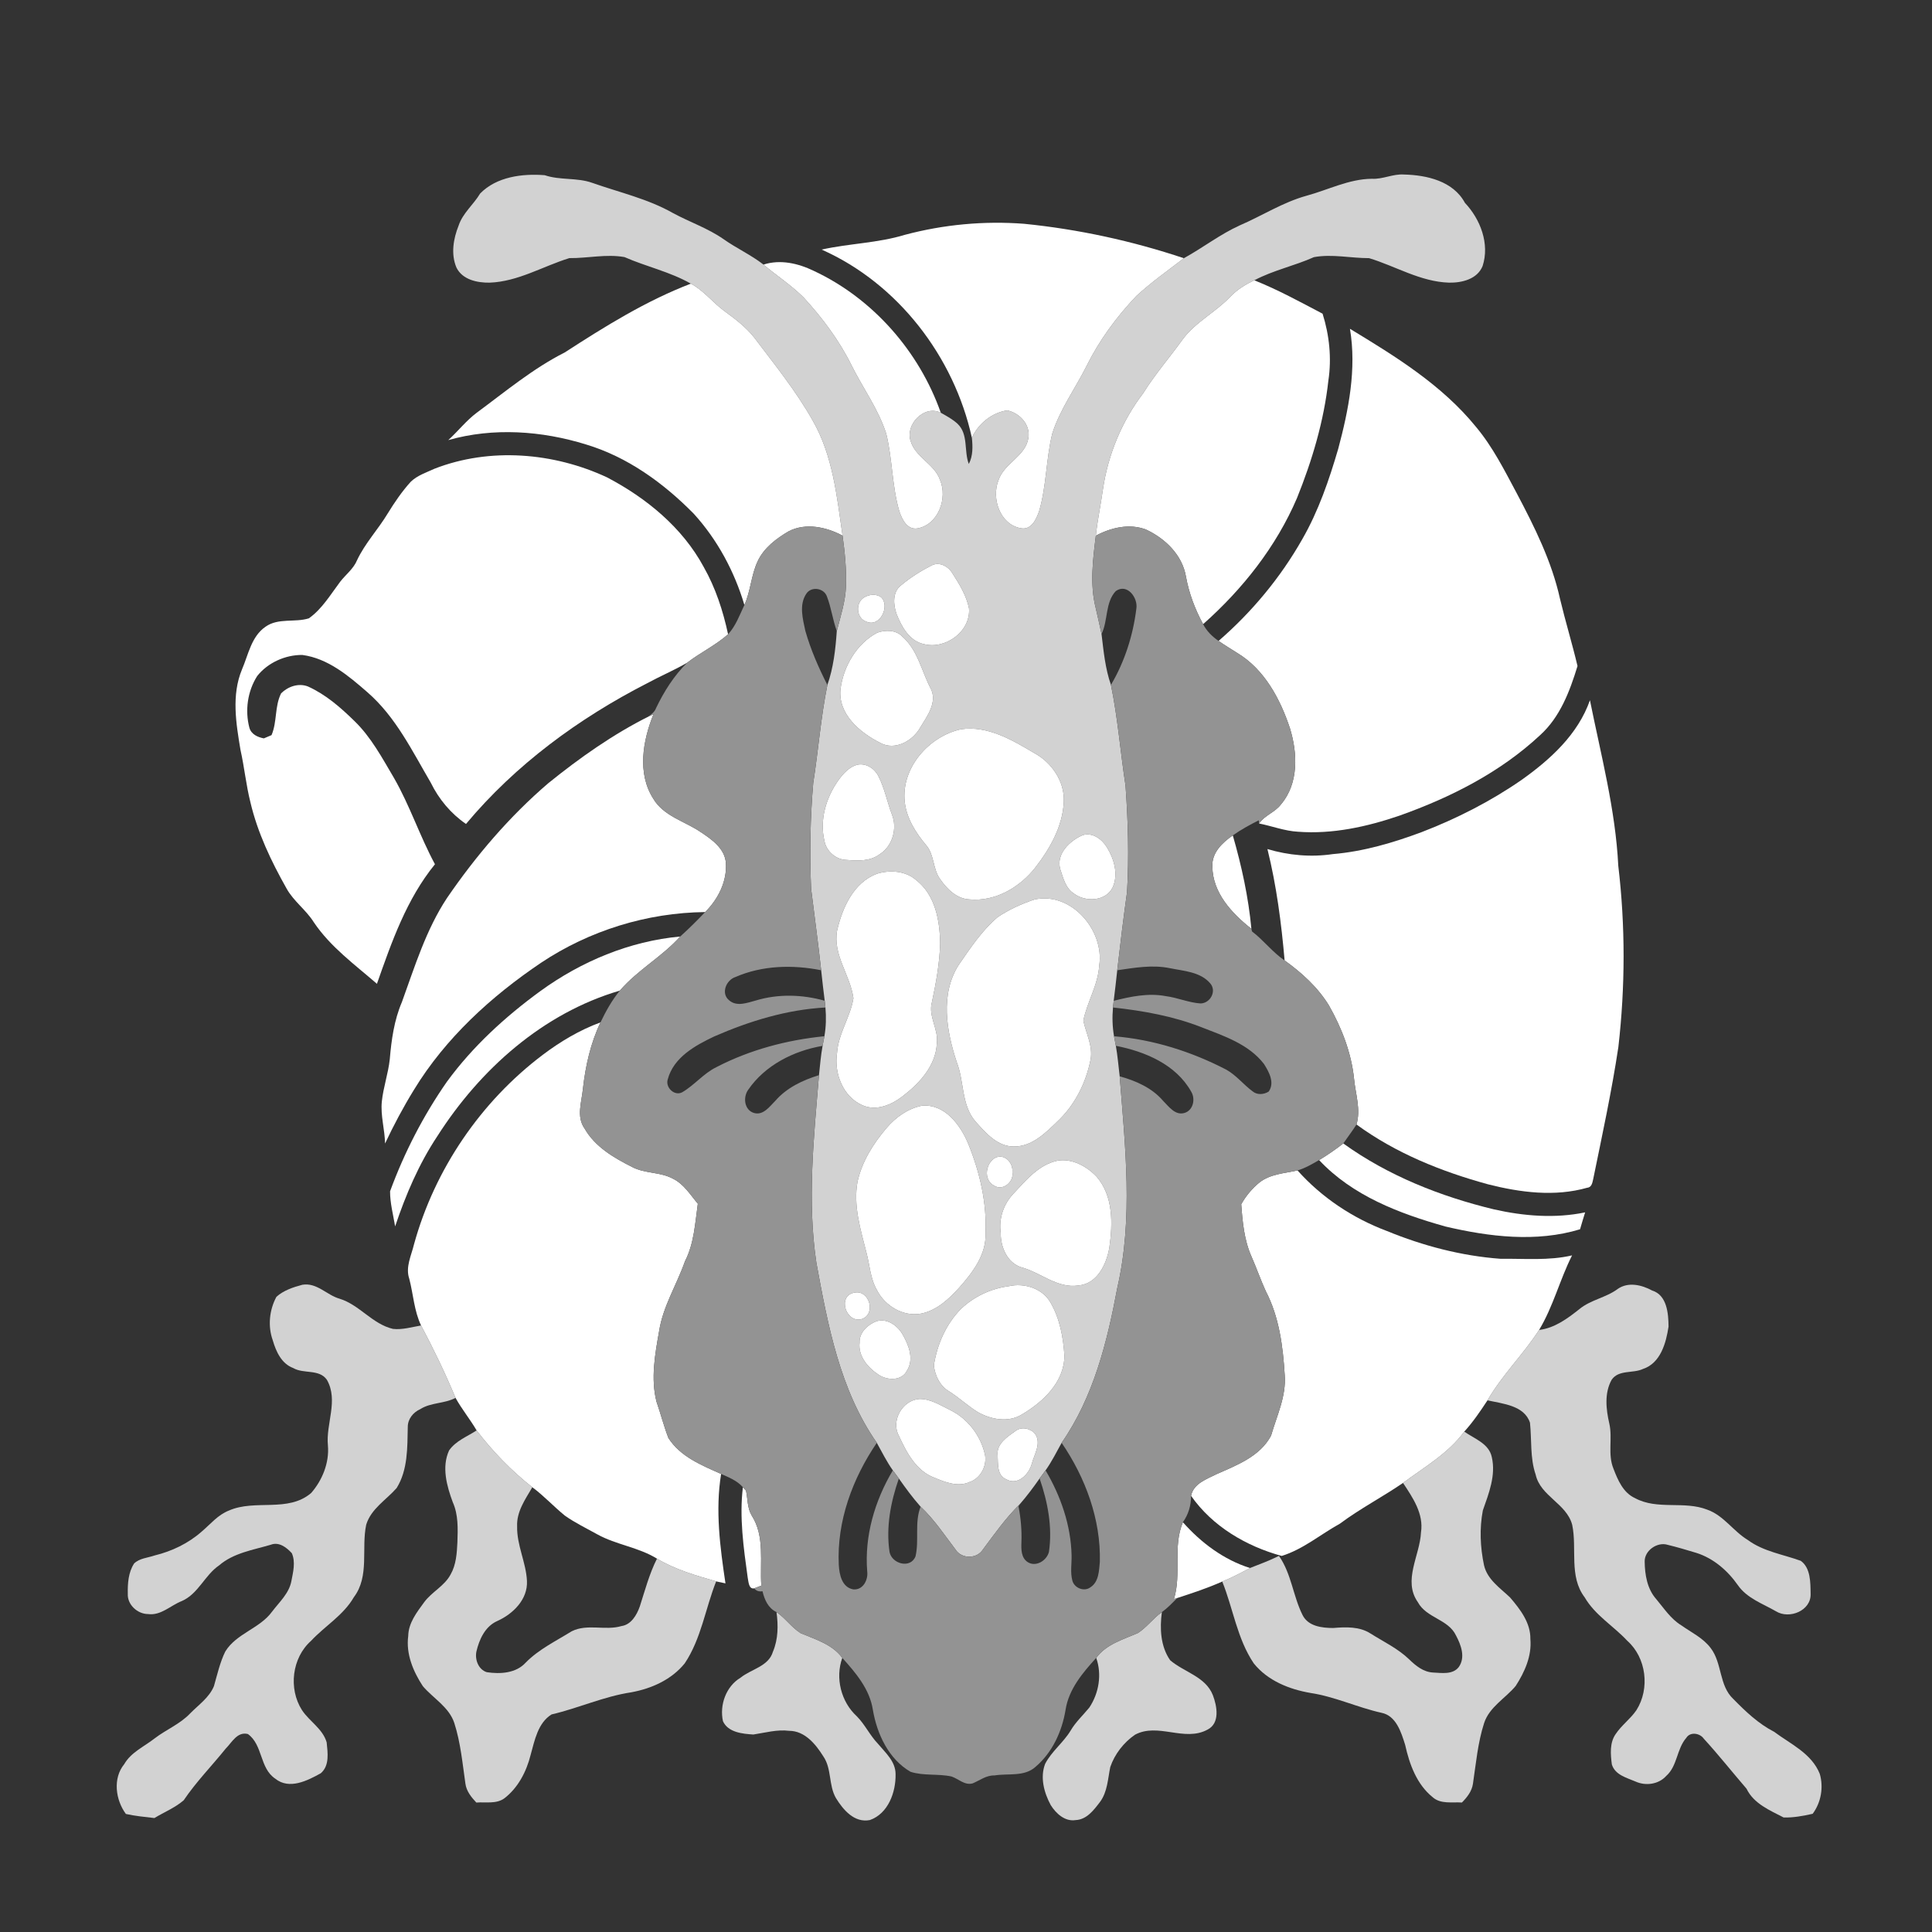 <?xml version="1.0" encoding="UTF-8" ?>
<!DOCTYPE svg PUBLIC "-//W3C//DTD SVG 1.1//EN" "http://www.w3.org/Graphics/SVG/1.1/DTD/svg11.dtd">
<svg width="600pt" height="600pt" viewBox="0 0 600 600" version="1.1" xmlns="http://www.w3.org/2000/svg">
<rect x="0" y="0" width="600" height="600" fill="#333333" stroke="none"/>
<g id="#d2d2d2ff">
<path fill="#d2d2d2" opacity="1.00" d=" M 149.12 60.09 C 154.21 54.88 162.22 53.86 169.16 54.41 C 173.95 56.04 179.16 55.08 183.94 56.79 C 192.35 59.76 201.20 61.73 209.02 66.18 C 214.19 68.97 219.83 70.88 224.69 74.26 C 228.70 77.10 233.22 79.14 237.11 82.17 C 241.22 85.64 245.79 88.60 249.61 92.42 C 255.44 98.77 260.64 105.75 264.48 113.50 C 268.01 120.60 272.82 127.11 275.24 134.73 C 277.17 142.60 277.01 150.87 279.26 158.67 C 280.11 161.23 281.70 164.68 285.02 164.08 C 291.44 162.85 294.34 154.71 291.93 149.04 C 290.20 144.07 284.33 142.07 282.81 136.99 C 281.04 131.84 287.05 125.62 292.17 128.18 C 293.99 129.20 295.87 130.21 297.41 131.64 C 300.79 134.90 299.32 140.04 300.87 144.09 C 302.19 141.58 302.11 138.67 301.82 135.93 C 303.87 131.57 307.98 128.17 312.78 127.45 C 316.66 128.22 320.10 131.93 319.37 136.08 C 318.42 141.77 311.84 143.84 310.09 149.13 C 307.83 154.76 310.55 162.88 317.00 164.04 C 320.30 164.70 321.87 161.20 322.73 158.67 C 325.00 150.85 324.85 142.57 326.78 134.69 C 329.17 127.11 333.96 120.64 337.48 113.58 C 341.44 105.60 346.79 98.36 352.91 91.91 C 357.53 87.66 362.68 84.01 367.66 80.19 C 373.53 76.97 378.86 72.79 384.98 70.01 C 391.96 67.01 398.40 62.82 405.78 60.78 C 412.51 58.95 418.93 55.59 426.03 55.52 C 429.45 55.72 432.60 53.95 436.03 54.20 C 443.10 54.37 451.30 56.23 454.94 62.99 C 459.75 68.09 462.68 75.70 460.44 82.61 C 458.80 86.71 454.00 87.85 450.02 87.78 C 441.15 87.51 433.44 82.67 425.18 80.17 C 419.48 80.18 413.70 78.82 408.05 79.86 C 402.00 82.57 395.43 83.92 389.54 87.05 C 386.82 88.32 384.23 89.92 382.13 92.10 C 377.56 96.94 371.33 99.97 367.31 105.37 C 363.28 110.99 358.72 116.21 355.05 122.09 C 348.42 130.77 344.13 141.14 342.53 151.94 C 341.86 156.76 340.84 161.52 340.32 166.36 C 339.41 173.77 338.42 181.43 340.27 188.77 C 340.87 191.49 341.54 194.19 342.09 196.92 C 342.73 202.23 343.23 207.61 345.01 212.70 C 347.15 223.02 347.93 233.55 349.54 243.96 C 350.33 254.96 350.66 266.04 350.01 277.06 C 348.87 285.13 347.91 293.22 346.97 301.32 C 346.61 304.48 346.29 307.65 345.87 310.81 C 345.82 311.32 345.71 312.36 345.65 312.88 C 345.38 315.86 345.46 318.87 345.97 321.82 C 346.16 322.81 346.35 323.80 346.54 324.79 C 347.09 327.93 347.35 331.10 347.73 334.26 C 349.43 356.08 351.96 378.39 346.98 399.99 C 343.85 416.77 339.59 433.86 329.70 448.08 C 328.10 450.96 326.63 453.93 324.71 456.63 C 324.09 457.47 323.48 458.31 322.86 459.15 C 320.93 461.91 318.91 464.62 316.69 467.16 C 312.36 471.40 308.88 476.35 305.27 481.19 C 303.40 484.20 298.60 484.20 296.73 481.20 C 293.26 476.65 290.11 471.84 285.90 467.91 C 283.45 465.15 281.27 462.17 279.15 459.16 C 278.52 458.31 277.90 457.47 277.28 456.63 C 275.37 453.93 273.90 450.96 272.30 448.08 C 260.82 431.61 257.08 411.49 253.53 392.14 C 250.64 372.82 252.75 353.23 254.34 333.90 C 254.67 330.86 254.91 327.81 255.46 324.80 C 255.64 323.80 255.83 322.80 256.03 321.81 C 256.54 318.87 256.61 315.86 256.35 312.89 C 256.29 312.36 256.18 311.32 256.12 310.79 C 255.70 307.64 255.38 304.48 255.02 301.32 C 254.10 292.86 252.94 284.43 251.89 275.98 C 251.44 265.04 251.61 254.05 252.56 243.14 C 254.15 233.02 254.91 222.77 256.95 212.72 C 258.84 207.35 259.48 201.64 259.87 195.98 C 261.05 191.38 262.56 186.80 262.73 182.02 C 262.90 176.77 262.38 171.54 261.66 166.35 C 259.90 154.20 258.65 141.51 252.42 130.65 C 247.24 121.43 240.54 113.19 234.19 104.77 C 231.66 101.61 228.43 99.13 225.18 96.76 C 221.45 94.09 218.64 90.28 214.55 88.09 C 208.07 84.39 200.72 82.82 193.94 79.84 C 188.28 78.83 182.52 80.22 176.82 80.16 C 168.60 82.69 160.89 87.46 152.06 87.78 C 148.22 87.84 143.61 86.88 141.75 83.09 C 139.98 78.91 140.79 74.14 142.43 70.05 C 143.72 66.17 147.06 63.54 149.12 60.09 M 289.46 175.53 C 286.05 177.26 282.78 179.31 279.84 181.77 C 277.12 183.82 277.40 187.80 278.43 190.67 C 279.99 194.64 282.42 199.09 286.96 200.04 C 293.66 201.78 301.53 196.02 300.93 188.92 C 300.13 184.95 297.95 181.42 295.79 178.06 C 294.57 175.94 291.85 174.40 289.46 175.53 M 268.36 185.54 C 265.56 187.20 265.92 192.08 269.10 193.07 C 273.24 194.92 276.51 188.26 273.63 185.45 C 272.03 184.36 269.95 184.58 268.36 185.54 M 272.43 196.49 C 266.05 199.89 262.01 206.84 261.04 213.87 C 260.12 221.72 267.03 227.52 273.35 230.69 C 277.96 233.25 283.49 230.08 285.82 225.88 C 287.94 222.41 291.14 218.12 289.09 213.93 C 286.21 208.50 285.06 201.94 280.26 197.72 C 278.31 195.59 274.95 195.58 272.43 196.49 M 298.44 226.48 C 288.45 228.67 279.84 238.48 280.97 249.01 C 281.53 254.12 284.38 258.62 287.63 262.48 C 290.20 265.45 289.66 269.82 291.93 272.97 C 294.07 276.07 297.10 279.15 301.12 279.32 C 309.08 280.05 316.68 275.58 321.48 269.48 C 326.07 263.56 330.04 256.64 330.37 248.99 C 330.67 242.66 326.58 236.73 321.11 233.82 C 314.31 229.77 306.66 225.27 298.44 226.48 M 266.41 237.46 C 263.74 238.08 261.85 240.28 260.31 242.40 C 256.55 247.73 254.49 254.60 256.02 261.07 C 256.57 264.33 259.61 267.01 262.93 267.06 C 266.42 267.34 270.35 267.52 273.27 265.23 C 277.21 262.75 278.72 257.18 276.99 252.94 C 275.50 249.04 274.74 244.85 272.83 241.12 C 271.71 238.76 269.07 236.98 266.41 237.46 M 336.27 259.36 C 332.29 261.02 327.90 265.18 329.27 269.91 C 330.16 272.66 330.94 275.88 333.55 277.53 C 337.10 280.19 343.38 279.97 345.53 275.61 C 347.39 271.58 346.01 266.82 343.81 263.21 C 342.31 260.70 339.33 258.40 336.27 259.36 M 272.37 271.34 C 265.06 274.06 261.61 281.91 259.97 288.98 C 258.59 296.56 264.07 302.82 265.04 310.01 C 264.09 315.86 260.34 320.99 259.95 327.02 C 258.98 333.30 261.78 340.66 267.89 343.27 C 272.21 345.17 276.97 343.07 280.43 340.36 C 285.61 336.38 290.62 330.94 290.94 324.06 C 291.54 319.67 288.22 315.68 289.40 311.29 C 290.69 305.25 291.81 299.13 291.97 292.94 C 291.87 285.91 290.46 277.97 284.59 273.38 C 281.30 270.44 276.44 270.10 272.37 271.34 M 321.22 279.36 C 317.24 280.71 313.33 282.46 309.85 284.82 C 304.94 288.96 301.37 294.42 297.74 299.65 C 291.93 308.75 293.93 320.21 297.13 329.87 C 299.47 335.83 298.52 342.96 302.80 348.13 C 306.02 351.70 309.70 356.14 314.97 356.05 C 320.45 356.06 324.64 351.91 328.32 348.34 C 333.78 343.25 337.28 336.28 338.70 328.99 C 339.44 324.80 337.28 320.95 336.44 316.97 C 337.62 311.15 341.02 305.90 341.37 299.86 C 343.05 288.91 332.62 276.81 321.22 279.36 M 286.29 343.39 C 281.92 344.28 278.13 347.00 275.29 350.36 C 271.18 355.18 267.69 360.74 266.31 366.99 C 264.95 374.45 267.26 381.81 269.07 388.97 C 270.12 392.87 270.27 397.08 272.34 400.65 C 274.84 405.59 280.52 409.01 286.11 407.94 C 290.90 406.95 294.67 403.45 297.85 399.93 C 302.04 395.22 306.36 389.61 306.06 382.94 C 306.48 373.45 304.26 363.99 300.71 355.24 C 298.29 349.37 293.38 342.75 286.29 343.39 M 309.34 359.44 C 306.07 360.96 305.23 366.54 308.82 368.26 C 311.49 369.93 314.93 367.01 314.40 364.07 C 314.69 361.28 312.27 358.36 309.34 359.44 M 328.44 360.46 C 322.58 361.68 318.60 366.57 314.71 370.73 C 311.64 373.96 310.14 378.47 310.78 382.90 C 310.73 387.24 312.77 392.19 317.22 393.58 C 323.24 395.19 328.34 400.22 334.95 399.21 C 340.82 398.68 343.70 392.50 344.53 387.36 C 345.58 379.95 345.75 371.42 340.56 365.42 C 337.51 362.22 332.97 359.69 328.44 360.46 M 313.30 399.44 C 307.78 400.16 302.52 402.63 298.47 406.46 C 293.81 411.17 291.03 417.53 290.02 424.03 C 290.36 427.22 291.94 430.50 294.82 432.14 C 297.87 434.08 300.52 436.59 303.60 438.50 C 307.71 440.85 313.12 441.89 317.36 439.27 C 323.95 435.37 330.57 429.20 330.56 420.96 C 330.20 415.32 329.14 409.52 326.28 404.58 C 323.82 400.12 318.09 398.34 313.30 399.44 M 265.34 401.44 C 259.87 402.41 262.76 411.11 267.66 409.63 C 272.17 408.07 269.99 400.47 265.34 401.44 M 272.26 410.31 C 269.52 411.31 266.80 413.82 266.95 416.95 C 266.45 421.24 269.62 424.85 272.99 427.02 C 275.64 428.73 280.05 428.89 281.65 425.68 C 283.91 422.16 282.25 417.81 280.37 414.53 C 278.83 411.75 275.56 409.31 272.26 410.31 M 285.46 434.47 C 280.23 434.86 276.62 441.25 279.15 445.88 C 281.51 451.04 284.50 456.79 290.15 458.90 C 293.56 460.32 297.52 461.91 301.14 460.24 C 304.49 459.12 306.49 455.33 305.92 451.92 C 304.64 445.86 300.51 440.51 294.93 437.82 C 291.94 436.38 288.90 434.36 285.46 434.47 M 315.43 444.36 C 312.91 446.19 309.38 448.35 309.83 451.97 C 309.98 454.59 309.55 458.18 312.52 459.42 C 316.08 461.46 319.57 457.83 320.43 454.56 C 321.22 451.60 323.48 448.24 321.46 445.30 C 320.07 443.60 317.25 442.97 315.43 444.36 Z" />
<path fill="#d2d2d2" opacity="1.00" d=" M 85.85 402.73 C 88.05 400.75 91.05 399.75 93.88 399.00 C 98.38 398.22 101.44 402.18 105.44 403.32 C 111.65 405.22 115.62 411.20 122.04 412.70 C 124.99 413.03 127.89 412.12 130.77 411.64 C 134.67 418.98 138.27 426.45 141.47 434.12 C 138.03 435.97 133.84 435.49 130.51 437.63 C 128.33 438.60 126.63 440.68 126.64 443.14 C 126.50 449.54 126.69 456.47 123.19 462.11 C 119.97 465.81 115.25 468.53 113.73 473.50 C 112.16 480.92 114.82 489.50 109.90 496.01 C 106.67 501.63 100.92 504.94 96.60 509.58 C 90.66 514.85 89.53 524.44 93.78 531.09 C 96.10 534.61 100.23 536.88 101.45 541.11 C 101.77 544.32 102.40 548.33 99.62 550.70 C 95.48 553.01 89.83 555.88 85.51 552.40 C 80.58 549.14 81.69 541.91 76.99 538.52 C 73.68 537.69 72.03 541.12 70.08 543.07 C 65.77 548.43 60.92 553.36 57.06 559.08 C 54.37 561.42 50.98 562.77 47.95 564.61 C 44.98 564.27 42.01 563.99 39.09 563.34 C 35.88 558.97 34.97 552.30 38.57 547.89 C 40.71 544.16 44.78 542.43 48.02 539.88 C 51.60 537.13 55.94 535.42 59.08 532.09 C 61.69 529.44 64.98 527.19 66.44 523.65 C 67.48 520.03 68.30 516.30 69.96 512.90 C 73.42 507.25 80.67 505.78 84.50 500.50 C 86.75 497.53 89.77 494.85 90.49 491.03 C 91.03 488.21 91.84 485.10 90.63 482.36 C 89.00 480.57 86.63 478.73 84.07 479.74 C 78.57 481.37 72.54 482.27 68.05 486.14 C 63.57 489.20 61.62 494.94 56.49 497.21 C 52.99 498.56 49.98 501.81 45.98 501.26 C 42.68 501.25 39.49 498.32 39.69 494.92 C 39.62 491.73 39.87 488.27 41.66 485.54 C 43.36 483.91 45.90 483.80 48.04 483.06 C 53.39 481.75 58.49 479.31 62.63 475.65 C 65.35 473.36 67.68 470.43 71.08 469.12 C 79.23 465.51 89.41 469.84 96.64 463.66 C 100.11 459.68 102.29 454.27 101.84 448.95 C 101.15 442.13 105.19 434.96 101.52 428.51 C 99.12 425.07 94.30 426.77 91.05 424.85 C 87.42 423.51 85.71 419.70 84.71 416.24 C 83.13 411.85 83.64 406.81 85.85 402.73 Z" />
<path fill="#d2d2d2" opacity="1.00" d=" M 502.40 400.29 C 505.66 398.02 509.84 399.02 513.08 400.78 C 517.71 402.21 518.15 407.92 518.18 411.99 C 517.42 417.06 515.70 423.36 510.22 425.15 C 507.11 426.60 502.75 425.31 500.53 428.47 C 498.20 432.61 498.76 437.66 499.79 442.11 C 500.85 446.73 499.22 451.64 501.08 456.12 C 502.42 459.63 504.10 463.60 507.76 465.25 C 514.69 469.03 523.00 466.01 530.20 468.84 C 535.30 470.63 538.28 475.53 542.80 478.26 C 547.65 481.84 553.73 482.72 559.25 484.73 C 562.34 486.97 562.24 491.48 562.30 494.95 C 562.52 500.22 555.68 502.95 551.58 500.42 C 547.44 498.03 542.57 496.39 539.72 492.30 C 536.55 487.77 532.14 483.94 526.81 482.26 C 523.86 481.37 520.90 480.48 517.91 479.76 C 514.69 478.75 510.67 481.54 510.77 484.98 C 510.82 489.07 511.55 493.46 514.36 496.62 C 516.77 499.49 518.87 502.77 522.14 504.76 C 525.27 506.98 528.90 508.67 531.26 511.81 C 534.88 516.50 533.82 523.48 538.30 527.64 C 542.10 531.52 546.08 535.31 550.96 537.82 C 556.11 541.65 562.59 544.53 565.14 550.87 C 566.38 555.03 565.55 559.79 562.94 563.29 C 559.98 563.95 556.97 564.52 553.93 564.44 C 549.60 562.19 544.66 560.17 542.40 555.50 C 537.96 550.35 533.73 544.99 529.13 539.97 C 527.93 538.23 524.92 537.73 523.70 539.70 C 520.67 543.17 520.97 548.44 517.45 551.54 C 515.10 554.16 511.08 554.70 507.95 553.28 C 505.17 552.09 501.55 551.22 500.57 547.94 C 500.17 544.82 499.85 541.27 501.75 538.54 C 503.58 535.79 506.35 533.83 508.21 531.10 C 512.45 524.41 511.31 514.83 505.35 509.54 C 501.05 504.93 495.36 501.62 492.13 496.06 C 487.18 489.56 489.82 480.96 488.26 473.54 C 486.49 466.90 478.40 464.68 476.91 457.95 C 475.13 452.75 475.72 447.20 475.15 441.84 C 473.38 436.45 466.68 435.95 461.95 434.89 C 466.50 427.02 473.07 420.63 477.98 413.03 C 482.81 412.45 486.81 409.48 490.50 406.55 C 494.02 403.64 498.76 403.02 502.40 400.29 Z" />
<path fill="#d2d2d2" opacity="1.00" d=" M 435.72 460.54 C 442.36 455.59 449.75 451.41 454.74 444.60 C 457.87 446.81 462.41 448.29 463.29 452.51 C 464.61 458.19 462.36 463.80 460.51 469.08 C 459.44 474.65 459.70 480.53 460.87 486.08 C 461.89 490.55 465.85 493.13 468.96 496.10 C 472.07 499.74 475.36 503.95 475.27 509.00 C 475.75 514.26 473.50 519.27 470.71 523.59 C 467.50 527.45 462.57 530.08 460.91 535.10 C 458.94 541.21 458.38 547.64 457.44 553.95 C 457.11 556.28 455.62 558.17 454.01 559.79 C 450.97 559.58 447.39 560.36 444.91 558.12 C 439.97 554.13 437.72 547.91 436.39 541.91 C 435.16 538.00 433.60 532.80 428.98 531.91 C 421.53 530.25 414.54 526.90 406.97 525.76 C 400.33 524.62 393.65 521.94 389.35 516.55 C 384.20 508.89 382.97 499.57 379.58 491.16 C 382.55 489.96 385.38 488.46 388.20 486.96 C 391.23 485.78 394.27 484.64 397.19 483.20 C 401.04 488.68 401.56 495.59 404.47 501.47 C 406.20 505.07 410.50 505.58 414.05 505.59 C 417.93 505.26 422.23 505.09 425.64 507.31 C 429.71 509.87 434.13 511.96 437.63 515.33 C 439.69 517.33 442.05 519.27 445.07 519.42 C 447.73 519.54 451.11 520.14 453.01 517.75 C 455.18 514.73 453.75 510.86 452.18 507.93 C 449.79 502.83 442.98 502.52 440.33 497.57 C 435.58 490.84 440.97 483.07 441.30 475.90 C 442.20 470.12 438.74 465.09 435.72 460.54 Z" />
<path fill="#d2d2d2" opacity="1.00" d=" M 139.47 450.44 C 141.53 447.47 145.09 446.14 148.02 444.23 C 153.02 450.78 158.84 456.78 165.32 461.88 C 163.13 465.63 160.39 469.46 160.60 474.03 C 160.46 479.86 163.37 485.19 163.65 490.95 C 163.95 496.71 159.32 501.23 154.42 503.43 C 150.66 505.09 148.83 509.13 147.95 512.91 C 147.45 515.41 148.55 518.46 151.16 519.31 C 155.33 519.94 160.25 519.67 163.27 516.33 C 167.36 512.17 172.65 509.65 177.54 506.61 C 182.43 504.17 187.93 506.49 193.00 504.99 C 196.04 504.56 197.76 501.53 198.70 498.89 C 200.31 493.89 201.65 488.77 204.03 484.05 C 209.70 487.46 216.11 489.28 222.41 491.11 C 219.05 499.56 217.79 508.89 212.65 516.57 C 208.55 521.64 202.34 524.41 196.05 525.56 C 187.53 526.84 179.65 530.49 171.30 532.43 C 167.02 535.08 166.04 540.53 164.78 545.04 C 163.49 550.19 160.89 555.23 156.60 558.51 C 154.09 560.31 150.81 559.57 147.93 559.80 C 146.37 558.14 144.85 556.27 144.54 553.94 C 143.63 547.62 143.05 541.20 141.09 535.10 C 139.44 530.11 134.56 527.46 131.32 523.66 C 128.31 519.07 126.03 513.65 126.78 508.06 C 126.85 504.02 129.44 500.72 131.71 497.61 C 134.08 494.36 138.05 492.57 139.95 488.94 C 141.67 485.93 141.88 482.38 142.05 478.99 C 142.19 474.81 142.37 470.44 140.62 466.54 C 138.75 461.50 137.10 455.58 139.47 450.44 Z" />
<path fill="#d2d2d2" opacity="1.00" d=" M 241.15 500.65 C 243.91 502.53 245.83 505.42 248.65 507.19 C 253.25 509.14 258.49 510.64 261.58 514.88 C 259.33 521.11 261.20 528.53 266.08 533.00 C 268.62 535.55 270.13 538.91 272.62 541.50 C 274.95 544.30 278.14 547.02 278.13 550.98 C 278.24 556.56 275.85 563.22 270.16 565.23 C 265.33 566.19 261.87 562.08 259.62 558.43 C 257.27 554.40 258.36 549.30 255.67 545.43 C 253.31 541.66 249.93 537.52 245.06 537.52 C 241.30 537.06 237.64 538.11 233.96 538.67 C 230.58 538.45 226.12 538.04 224.52 534.53 C 223.42 529.48 225.47 523.72 230.00 521.01 C 233.30 518.34 238.69 517.53 240.03 512.98 C 241.69 509.08 241.71 504.78 241.15 500.65 Z" />
<path fill="#d2d2d2" opacity="1.00" d=" M 353.37 507.16 C 356.16 505.37 358.12 502.56 360.83 500.66 C 360.15 505.71 360.40 511.30 363.40 515.60 C 367.71 519.31 374.41 520.67 376.67 526.46 C 377.96 529.85 378.95 535.14 375.01 537.15 C 367.82 541.07 359.63 534.87 352.45 538.75 C 348.97 541.17 346.19 544.73 344.81 548.75 C 344.05 552.41 343.95 556.44 341.64 559.58 C 339.71 562.10 337.51 565.11 334.01 565.25 C 330.72 565.76 327.93 563.18 326.32 560.60 C 324.24 556.76 322.95 552.00 324.58 547.77 C 326.59 543.88 330.25 541.17 332.50 537.44 C 334.07 534.76 336.36 532.67 338.30 530.30 C 341.29 525.80 342.25 520.01 340.44 514.87 C 343.53 510.62 348.79 509.16 353.37 507.16 Z" />
</g>
<g id="#ffffffff">
<path fill="#ffffff" opacity="1.00" d=" M 281.00 72.93 C 293.05 69.72 305.61 68.55 318.04 69.50 C 334.91 71.19 351.58 74.81 367.66 80.19 C 362.68 84.01 357.53 87.66 352.91 91.91 C 346.79 98.36 341.44 105.60 337.48 113.58 C 333.96 120.64 329.17 127.11 326.78 134.69 C 324.85 142.57 325.00 150.85 322.73 158.67 C 321.87 161.20 320.30 164.70 317.00 164.04 C 310.55 162.88 307.83 154.76 310.09 149.13 C 311.84 143.84 318.42 141.77 319.37 136.08 C 320.10 131.93 316.66 128.22 312.78 127.45 C 307.98 128.17 303.87 131.57 301.82 135.93 C 296.28 110.76 278.86 88.04 255.17 77.51 C 263.72 75.60 272.59 75.50 281.00 72.93 Z" />
<path fill="#ffffff" opacity="1.00" d=" M 237.11 82.17 C 242.35 80.48 247.91 81.79 252.73 84.12 C 271.08 92.70 285.47 109.13 292.17 128.18 C 287.05 125.62 281.04 131.84 282.81 136.99 C 284.33 142.07 290.20 144.07 291.93 149.04 C 294.34 154.71 291.44 162.85 285.02 164.08 C 281.70 164.68 280.11 161.23 279.26 158.67 C 277.01 150.87 277.17 142.60 275.24 134.73 C 272.82 127.11 268.01 120.60 264.48 113.50 C 260.64 105.75 255.44 98.77 249.61 92.42 C 245.79 88.60 241.22 85.64 237.11 82.17 Z" />
<path fill="#ffffff" opacity="1.00" d=" M 382.13 92.10 C 384.23 89.92 386.82 88.32 389.54 87.05 C 396.86 89.96 403.77 93.77 410.74 97.42 C 412.84 104.08 413.59 111.23 412.54 118.17 C 411.16 130.75 407.51 142.97 402.79 154.68 C 396.32 169.80 385.89 182.98 373.64 193.84 C 371.11 189.20 369.24 184.22 368.30 179.01 C 367.14 172.33 361.88 167.26 355.96 164.48 C 350.80 162.48 345.04 163.84 340.32 166.36 C 340.84 161.52 341.86 156.76 342.53 151.94 C 344.13 141.14 348.42 130.77 355.05 122.09 C 358.72 116.21 363.28 110.99 367.31 105.37 C 371.33 99.97 377.56 96.94 382.13 92.10 Z" />
<path fill="#ffffff" opacity="1.00" d=" M 175.38 109.46 C 187.86 101.38 200.61 93.43 214.55 88.09 C 218.64 90.28 221.45 94.09 225.18 96.76 C 228.43 99.13 231.66 101.61 234.19 104.77 C 240.54 113.19 247.24 121.43 252.42 130.65 C 258.65 141.51 259.90 154.20 261.66 166.35 C 256.62 163.66 250.26 162.27 244.94 164.99 C 241.06 167.26 237.23 170.15 235.29 174.33 C 233.26 178.63 233.13 183.55 231.18 187.89 C 228.08 177.46 222.80 167.62 215.46 159.55 C 206.12 150.06 194.93 141.93 182.05 138.05 C 168.25 133.77 153.21 132.70 139.21 136.68 C 142.24 133.93 144.77 130.64 148.06 128.17 C 156.94 121.62 165.48 114.47 175.38 109.46 Z" />
<path fill="#ffffff" opacity="1.00" d=" M 419.24 102.11 C 433.39 110.68 447.82 119.57 458.38 132.57 C 463.58 138.77 467.22 146.05 471.02 153.15 C 476.54 163.60 481.91 174.33 484.47 185.95 C 486.14 192.95 488.26 199.86 489.91 206.84 C 487.53 214.64 484.50 222.70 478.29 228.31 C 465.91 239.87 450.46 247.68 434.61 253.31 C 424.51 256.76 413.82 259.12 403.10 258.30 C 398.95 258.08 395.05 256.54 391.01 255.74 C 392.75 253.19 396.00 252.27 397.83 249.79 C 403.36 243.30 402.98 233.87 400.60 226.16 C 397.58 217.07 392.68 207.86 384.23 202.78 C 382.29 201.54 380.32 200.36 378.43 199.05 C 388.78 190.08 397.67 179.38 404.43 167.46 C 409.47 158.69 412.77 149.05 415.60 139.37 C 418.83 127.30 421.34 114.61 419.24 102.11 Z" />
<path fill="#ffffff" opacity="1.00" d=" M 134.93 145.57 C 152.13 138.87 171.95 140.52 188.52 148.25 C 200.69 154.63 211.91 163.80 218.52 176.04 C 222.21 182.53 224.55 189.70 226.11 196.98 C 222.23 200.43 217.47 202.67 213.38 205.83 C 209.36 208.16 205.07 209.96 201.00 212.18 C 179.74 223.07 160.09 237.49 144.72 255.89 C 140.01 252.67 136.27 248.16 133.77 243.05 C 128.00 233.20 122.87 222.58 114.09 214.97 C 108.25 209.88 101.83 204.45 93.88 203.40 C 88.60 203.36 83.19 205.78 79.88 209.94 C 76.88 214.63 76.03 220.65 77.45 226.01 C 78.03 228.06 80.02 228.94 81.94 229.31 C 82.74 228.96 83.53 228.62 84.33 228.30 C 86.10 224.16 85.26 219.36 87.31 215.31 C 89.45 213.20 92.70 212.06 95.61 213.18 C 101.14 215.66 105.75 219.69 110.04 223.89 C 115.25 228.92 118.69 235.40 122.34 241.58 C 127.29 250.18 130.37 259.68 135.08 268.40 C 126.27 279.21 121.62 292.55 117.06 305.53 C 110.18 299.56 102.64 294.10 97.48 286.45 C 95.08 282.59 91.20 279.92 88.99 275.93 C 84.22 267.47 79.99 258.62 77.76 249.12 C 76.42 243.78 75.89 238.28 74.69 232.91 C 73.31 224.69 71.84 215.87 75.15 207.90 C 77.14 203.29 78.04 197.67 82.47 194.63 C 86.43 191.82 91.55 193.40 95.92 192.03 C 100.03 189.12 102.66 184.62 105.65 180.66 C 107.39 178.42 109.78 176.66 110.89 173.97 C 113.37 168.69 117.43 164.42 120.41 159.46 C 122.54 156.00 124.84 152.61 127.58 149.60 C 129.62 147.63 132.41 146.74 134.93 145.57 Z" />
<path fill="#ffffff" opacity="1.00" d=" M 289.46 175.53 C 291.85 174.40 294.57 175.94 295.79 178.06 C 297.95 181.42 300.13 184.95 300.93 188.92 C 301.53 196.02 293.66 201.78 286.96 200.04 C 282.42 199.09 279.99 194.64 278.43 190.67 C 277.40 187.80 277.12 183.82 279.84 181.77 C 282.78 179.31 286.05 177.26 289.46 175.53 Z" />
<path fill="#ffffff" opacity="1.00" d=" M 268.36 185.54 C 269.95 184.58 272.03 184.36 273.63 185.45 C 276.51 188.26 273.24 194.92 269.10 193.07 C 265.92 192.08 265.56 187.20 268.36 185.54 Z" />
<path fill="#ffffff" opacity="1.00" d=" M 272.43 196.49 C 274.95 195.58 278.31 195.59 280.26 197.72 C 285.06 201.94 286.21 208.50 289.09 213.93 C 291.14 218.12 287.94 222.41 285.82 225.88 C 283.49 230.08 277.96 233.25 273.35 230.69 C 267.03 227.52 260.12 221.72 261.04 213.87 C 262.01 206.84 266.05 199.89 272.43 196.49 Z" />
<path fill="#ffffff" opacity="1.00" d=" M 472.45 242.27 C 481.41 235.92 490.04 228.11 493.77 217.46 C 497.20 234.50 501.70 251.43 502.57 268.87 C 504.79 287.54 504.74 306.47 502.60 325.15 C 500.53 338.92 497.58 352.52 494.79 366.15 C 494.54 367.21 494.35 368.75 492.93 368.86 C 482.88 371.73 472.14 370.34 462.17 367.81 C 447.67 363.85 433.46 358.14 421.27 349.22 C 422.66 344.56 420.97 339.76 420.52 335.08 C 419.69 327.00 416.71 319.31 412.73 312.28 C 409.28 306.63 404.29 302.11 398.95 298.28 C 397.93 286.64 396.43 275.04 393.61 263.68 C 400.16 265.64 407.13 266.26 413.91 265.25 C 423.40 264.45 432.62 261.74 441.51 258.42 C 452.39 254.23 462.86 248.90 472.45 242.27 Z" />
<path fill="#ffffff" opacity="1.00" d=" M 170.29 243.22 C 180.08 235.31 190.44 227.99 201.72 222.37 L 202.94 221.81 C 199.64 229.97 197.84 240.10 202.84 247.97 C 206.07 253.49 212.66 255.02 217.64 258.43 C 221.07 260.70 225.10 263.51 225.43 268.01 C 225.82 273.74 222.99 279.28 218.99 283.25 C 200.95 283.45 183.07 288.97 168.05 298.98 C 152.54 309.43 138.33 322.40 128.54 338.48 C 125.23 343.85 122.27 349.43 119.58 355.13 C 119.51 350.77 118.14 346.49 118.58 342.10 C 119.04 337.65 120.57 333.40 121.05 328.95 C 121.56 322.92 122.41 316.81 124.81 311.21 C 128.81 300.19 132.29 288.78 138.80 278.91 C 147.79 265.79 158.19 253.58 170.29 243.22 Z" />
<path fill="#ffffff" opacity="1.00" d=" M 298.44 226.48 C 306.66 225.27 314.31 229.77 321.11 233.82 C 326.58 236.73 330.67 242.66 330.37 248.99 C 330.04 256.64 326.07 263.56 321.48 269.48 C 316.68 275.58 309.08 280.05 301.12 279.32 C 297.10 279.15 294.07 276.07 291.93 272.97 C 289.66 269.82 290.20 265.45 287.63 262.48 C 284.38 258.62 281.53 254.12 280.97 249.01 C 279.84 238.48 288.45 228.67 298.44 226.48 Z" />
<path fill="#ffffff" opacity="1.00" d=" M 266.41 237.46 C 269.07 236.98 271.71 238.76 272.83 241.12 C 274.74 244.85 275.50 249.04 276.99 252.94 C 278.72 257.18 277.21 262.75 273.27 265.23 C 270.35 267.52 266.42 267.34 262.93 267.06 C 259.61 267.01 256.57 264.33 256.02 261.07 C 254.49 254.60 256.55 247.73 260.31 242.40 C 261.85 240.28 263.74 238.08 266.41 237.46 Z" />
<path fill="#ffffff" opacity="1.00" d=" M 336.27 259.36 C 339.33 258.40 342.31 260.70 343.81 263.21 C 346.01 266.82 347.39 271.58 345.53 275.61 C 343.38 279.97 337.10 280.19 333.55 277.53 C 330.94 275.88 330.16 272.66 329.27 269.91 C 327.90 265.18 332.29 261.02 336.27 259.36 Z" />
<path fill="#ffffff" opacity="1.00" d=" M 376.51 269.08 C 376.30 264.80 379.63 261.66 382.86 259.44 C 385.59 268.92 387.72 278.62 388.63 288.45 C 382.58 283.69 376.57 277.26 376.51 269.08 Z" />
<path fill="#ffffff" opacity="1.00" d=" M 272.37 271.34 C 276.44 270.10 281.30 270.44 284.59 273.38 C 290.46 277.97 291.87 285.91 291.97 292.94 C 291.81 299.13 290.69 305.25 289.40 311.29 C 288.22 315.68 291.54 319.67 290.94 324.06 C 290.62 330.94 285.61 336.38 280.43 340.36 C 276.97 343.07 272.21 345.17 267.89 343.27 C 261.78 340.66 258.98 333.30 259.95 327.02 C 260.34 320.99 264.09 315.86 265.04 310.01 C 264.07 302.82 258.59 296.56 259.97 288.98 C 261.61 281.91 265.06 274.06 272.37 271.34 Z" />
<path fill="#ffffff" opacity="1.00" d=" M 321.22 279.36 C 332.62 276.81 343.05 288.91 341.37 299.86 C 341.02 305.90 337.62 311.15 336.44 316.97 C 337.28 320.95 339.44 324.80 338.70 328.99 C 337.28 336.28 333.78 343.25 328.32 348.34 C 324.64 351.91 320.45 356.06 314.97 356.05 C 309.70 356.14 306.02 351.70 302.80 348.13 C 298.52 342.96 299.47 335.83 297.13 329.87 C 293.93 320.21 291.93 308.75 297.74 299.65 C 301.37 294.42 304.94 288.96 309.85 284.82 C 313.33 282.46 317.24 280.71 321.22 279.36 Z" />
<path fill="#ffffff" opacity="1.00" d=" M 167.82 307.79 C 180.53 298.56 195.55 292.28 211.25 290.84 C 205.61 297.13 198.02 301.22 192.51 307.64 C 168.62 314.63 149.05 332.13 135.84 352.82 C 130.09 361.46 126.00 371.06 122.71 380.87 C 122.11 377.25 121.13 373.65 121.14 369.96 C 125.56 357.93 131.49 346.41 138.82 335.90 C 146.81 324.98 156.92 315.73 167.82 307.79 Z" />
<path fill="#ffffff" opacity="1.00" d=" M 168.54 327.60 C 174.03 323.45 180.02 319.89 186.49 317.51 C 183.39 323.99 181.83 331.04 181.03 338.15 C 180.64 342.20 178.93 346.80 181.54 350.46 C 184.79 356.17 190.66 359.58 196.36 362.44 C 200.30 364.51 205.04 363.91 208.96 366.04 C 212.36 367.68 214.36 371.03 216.72 373.82 C 215.86 379.87 215.57 386.16 212.72 391.71 C 210.17 399.01 205.88 405.69 204.69 413.43 C 203.42 420.58 202.06 428.09 203.87 435.26 C 205.17 439.02 206.15 442.88 207.58 446.59 C 211.32 452.42 217.89 455.05 223.95 457.75 C 222.10 469.05 223.63 480.52 225.30 491.73 C 224.58 491.58 223.13 491.27 222.41 491.11 C 216.11 489.28 209.70 487.46 204.03 484.05 C 198.29 480.50 191.37 479.76 185.49 476.50 C 182.12 474.62 178.61 472.94 175.45 470.71 C 171.97 467.89 168.93 464.55 165.32 461.88 C 158.84 456.78 153.02 450.78 148.02 444.23 C 145.99 440.76 143.42 437.64 141.47 434.12 C 138.27 426.45 134.67 418.98 130.77 411.64 C 128.60 407.08 128.36 401.95 127.10 397.12 C 125.86 393.49 127.76 389.89 128.58 386.41 C 135.00 363.14 149.29 342.14 168.54 327.60 Z" />
<path fill="#ffffff" opacity="1.00" d=" M 286.29 343.39 C 293.38 342.75 298.29 349.37 300.71 355.24 C 304.26 363.99 306.48 373.45 306.06 382.94 C 306.36 389.61 302.04 395.22 297.85 399.93 C 294.67 403.45 290.90 406.95 286.11 407.94 C 280.52 409.01 274.84 405.59 272.34 400.65 C 270.27 397.08 270.12 392.87 269.07 388.97 C 267.26 381.81 264.95 374.45 266.31 366.99 C 267.69 360.74 271.18 355.18 275.29 350.36 C 278.13 347.00 281.92 344.28 286.29 343.39 Z" />
<path fill="#ffffff" opacity="1.00" d=" M 409.66 360.27 C 412.27 358.72 414.76 356.97 417.17 355.11 C 431.12 365.15 447.36 371.57 463.99 375.59 C 473.26 377.67 482.91 378.46 492.28 376.51 C 491.73 378.25 491.21 380.00 490.70 381.76 C 477.14 385.89 462.50 384.10 448.91 380.91 C 434.63 376.90 420.01 371.35 409.66 360.27 Z" />
<path fill="#ffffff" opacity="1.00" d=" M 309.34 359.44 C 312.27 358.36 314.69 361.28 314.40 364.07 C 314.93 367.01 311.49 369.93 308.82 368.26 C 305.23 366.54 306.07 360.96 309.34 359.44 Z" />
<path fill="#ffffff" opacity="1.00" d=" M 328.44 360.46 C 332.97 359.69 337.51 362.22 340.56 365.42 C 345.75 371.42 345.58 379.95 344.53 387.36 C 343.70 392.50 340.82 398.68 334.95 399.21 C 328.34 400.22 323.24 395.19 317.22 393.58 C 312.77 392.19 310.73 387.24 310.78 382.90 C 310.14 378.47 311.64 373.96 314.71 370.73 C 318.60 366.57 322.58 361.68 328.44 360.46 Z" />
<path fill="#ffffff" opacity="1.00" d=" M 391.18 367.19 C 394.56 364.58 398.95 364.38 402.96 363.49 C 410.48 371.92 420.13 378.32 430.69 382.29 C 441.95 386.91 453.86 390.04 466.01 390.93 C 473.41 390.83 480.94 391.57 488.22 389.87 C 484.40 397.42 482.37 405.76 477.98 413.03 C 473.07 420.63 466.50 427.02 461.95 434.89 C 459.73 438.26 457.47 441.62 454.74 444.60 C 449.75 451.41 442.36 455.59 435.72 460.54 C 429.30 464.93 422.37 468.53 416.13 473.18 C 410.10 476.51 404.69 481.16 398.04 483.21 C 387.04 480.20 376.51 474.03 369.89 464.53 C 370.66 460.70 374.78 459.34 377.85 457.79 C 384.15 455.01 391.32 452.29 394.74 445.85 C 396.52 439.67 399.49 433.62 398.98 427.03 C 398.44 418.14 397.27 408.97 393.09 400.97 C 391.48 397.42 390.20 393.73 388.63 390.16 C 386.39 385.08 385.87 379.45 385.48 373.98 C 386.93 371.40 388.88 369.06 391.18 367.19 Z" />
<path fill="#ffffff" opacity="1.00" d=" M 313.30 399.44 C 318.09 398.34 323.82 400.12 326.28 404.58 C 329.14 409.52 330.20 415.32 330.56 420.96 C 330.57 429.20 323.95 435.37 317.36 439.27 C 313.12 441.89 307.71 440.85 303.60 438.50 C 300.52 436.59 297.87 434.08 294.82 432.14 C 291.94 430.50 290.36 427.22 290.02 424.03 C 291.03 417.53 293.81 411.17 298.47 406.46 C 302.52 402.63 307.78 400.16 313.30 399.44 Z" />
<path fill="#ffffff" opacity="1.00" d=" M 265.34 401.44 C 269.99 400.47 272.17 408.07 267.66 409.63 C 262.76 411.11 259.87 402.41 265.34 401.44 Z" />
<path fill="#ffffff" opacity="1.00" d=" M 272.26 410.31 C 275.56 409.31 278.83 411.75 280.37 414.53 C 282.25 417.81 283.91 422.16 281.65 425.68 C 280.05 428.89 275.64 428.73 272.99 427.02 C 269.62 424.85 266.45 421.24 266.95 416.95 C 266.80 413.82 269.52 411.31 272.26 410.31 Z" />
<path fill="#ffffff" opacity="1.00" d=" M 285.46 434.47 C 288.90 434.36 291.94 436.38 294.93 437.82 C 300.51 440.51 304.64 445.86 305.92 451.92 C 306.49 455.33 304.49 459.12 301.14 460.24 C 297.52 461.91 293.56 460.32 290.15 458.90 C 284.50 456.79 281.51 451.04 279.15 445.88 C 276.62 441.25 280.23 434.86 285.46 434.47 Z" />
<path fill="#ffffff" opacity="1.00" d=" M 315.43 444.36 C 317.25 442.97 320.07 443.60 321.46 445.30 C 323.48 448.24 321.22 451.60 320.43 454.56 C 319.57 457.83 316.08 461.46 312.52 459.42 C 309.55 458.18 309.98 454.59 309.83 451.97 C 309.38 448.35 312.91 446.19 315.43 444.36 Z" />
<path fill="#ffffff" opacity="1.00" d=" M 230.71 461.87 L 231.68 462.93 C 232.22 465.47 232.06 468.26 233.40 470.58 C 237.61 477.06 235.94 485.14 236.43 492.43 C 235.88 492.64 234.78 493.07 234.23 493.28 C 232.47 493.62 232.46 491.07 232.20 489.90 C 230.92 480.63 229.58 471.22 230.71 461.87 Z" />
<path fill="#ffffff" opacity="1.00" d=" M 364.58 496.60 C 366.99 488.83 364.15 480.32 367.36 472.74 C 372.96 479.08 380.07 484.42 388.20 486.96 C 385.38 488.46 382.55 489.96 379.58 491.16 C 375.04 493.19 370.31 494.75 365.59 496.28 L 364.58 496.60 Z" />
</g>
<g id="#939393ff">
<path fill="#939393" opacity="1.00" d=" M 244.94 164.99 C 250.26 162.27 256.62 163.66 261.66 166.35 C 262.38 171.54 262.90 176.77 262.73 182.02 C 262.56 186.80 261.05 191.38 259.87 195.98 C 258.59 192.46 258.16 188.70 256.80 185.22 C 255.87 182.60 251.96 182.02 250.42 184.37 C 248.09 187.81 249.31 192.20 250.11 195.94 C 251.77 201.75 254.21 207.34 256.95 212.72 C 254.91 222.77 254.15 233.02 252.56 243.14 C 251.61 254.05 251.44 265.04 251.89 275.98 C 252.94 284.43 254.10 292.86 255.02 301.32 C 246.19 299.56 236.76 299.79 228.41 303.42 C 225.52 304.34 223.81 308.49 226.40 310.62 C 228.79 312.75 232.06 311.42 234.74 310.71 C 241.69 308.61 249.17 308.83 256.12 310.79 C 256.18 311.32 256.29 312.36 256.35 312.89 C 244.39 313.53 232.77 317.10 221.85 321.86 C 215.90 324.68 209.19 328.36 207.37 335.22 C 206.58 337.69 209.43 340.49 211.85 339.22 C 215.66 337.01 218.46 333.39 222.45 331.43 C 232.86 326.02 244.38 322.97 256.03 321.81 C 255.83 322.80 255.64 323.80 255.46 324.80 C 246.47 326.34 237.58 330.81 232.34 338.47 C 230.70 340.78 231.14 344.69 234.11 345.63 C 237.03 346.52 239.02 343.62 240.81 341.84 C 244.33 337.80 249.30 335.45 254.34 333.90 C 252.75 353.23 250.64 372.82 253.53 392.14 C 257.08 411.49 260.82 431.61 272.30 448.08 C 264.77 459.14 259.85 472.42 260.49 485.93 C 260.65 488.93 261.42 492.94 264.96 493.59 C 268.00 493.91 269.66 490.66 269.32 488.02 C 268.43 477.03 271.68 466.03 277.28 456.63 C 277.90 457.47 278.52 458.31 279.15 459.16 C 276.61 466.44 275.11 474.25 276.25 481.96 C 276.94 485.67 282.79 487.31 284.33 483.31 C 285.49 478.28 283.97 472.86 285.90 467.91 C 290.11 471.84 293.26 476.65 296.73 481.20 C 298.60 484.20 303.40 484.20 305.27 481.19 C 308.88 476.35 312.36 471.40 316.69 467.16 L 316.31 467.82 C 317.02 471.50 317.36 475.25 317.21 479.00 C 317.13 481.14 317.11 483.79 319.15 485.12 C 321.72 486.77 325.09 484.65 325.76 481.94 C 326.89 474.23 325.37 466.43 322.86 459.15 C 323.48 458.31 324.09 457.47 324.71 456.63 C 329.43 464.62 332.58 473.70 332.79 483.03 C 332.85 485.65 332.34 488.33 333.04 490.90 C 333.65 493.20 336.73 494.43 338.68 492.92 C 341.27 491.24 341.30 487.79 341.57 485.05 C 341.89 471.83 337.09 458.90 329.70 448.08 C 339.59 433.86 343.85 416.77 346.98 399.99 C 351.96 378.39 349.43 356.08 347.73 334.26 C 352.74 335.64 357.75 337.83 361.20 341.86 C 362.98 343.64 364.99 346.54 367.91 345.62 C 370.59 344.77 371.31 341.27 369.94 339.03 C 365.23 330.59 355.60 326.55 346.54 324.79 C 346.35 323.80 346.16 322.81 345.97 321.82 C 358.18 322.82 370.01 326.58 380.85 332.20 C 383.97 333.95 386.19 336.86 389.05 338.96 C 390.45 340.12 392.55 339.93 394.01 338.99 C 395.95 336.24 394.09 332.87 392.54 330.43 C 387.80 324.26 380.09 321.73 373.12 319.01 C 364.33 315.56 355.00 313.91 345.65 312.88 C 345.71 312.36 345.82 311.32 345.87 310.81 C 351.14 309.48 356.63 308.32 362.06 309.36 C 365.70 309.83 369.13 311.37 372.79 311.63 C 375.85 311.62 377.96 307.79 375.83 305.37 C 372.76 301.78 367.59 301.56 363.28 300.67 C 357.85 299.55 352.37 300.55 346.97 301.32 C 347.91 293.22 348.87 285.13 350.01 277.06 C 350.66 266.04 350.33 254.96 349.54 243.96 C 347.93 233.55 347.15 223.02 345.01 212.70 C 349.29 205.50 351.89 197.28 352.91 188.99 C 353.44 185.62 350.04 181.06 346.51 183.57 C 343.18 187.13 344.16 192.67 342.09 196.92 C 341.54 194.19 340.87 191.49 340.27 188.77 C 338.42 181.43 339.41 173.77 340.32 166.36 C 345.04 163.84 350.80 162.48 355.96 164.48 C 361.88 167.26 367.14 172.33 368.30 179.01 C 369.24 184.22 371.11 189.20 373.64 193.84 C 374.72 195.98 376.48 197.69 378.43 199.05 C 380.32 200.36 382.29 201.54 384.23 202.78 C 392.68 207.86 397.58 217.07 400.60 226.16 C 402.98 233.87 403.36 243.30 397.83 249.79 C 396.00 252.27 392.75 253.19 391.01 255.74 C 390.99 255.50 390.95 255.01 390.93 254.76 C 388.14 256.13 385.41 257.65 382.86 259.44 C 379.63 261.66 376.30 264.80 376.51 269.08 C 376.57 277.26 382.58 283.69 388.63 288.45 L 388.83 289.27 C 392.44 292.00 395.18 295.73 398.95 298.28 C 404.29 302.11 409.28 306.63 412.73 312.28 C 416.71 319.31 419.69 327.00 420.52 335.08 C 420.97 339.76 422.66 344.56 421.27 349.22 C 420.00 351.25 418.52 353.13 417.17 355.11 C 414.76 356.97 412.27 358.72 409.66 360.27 C 407.51 361.50 405.35 362.79 402.96 363.49 C 398.95 364.38 394.56 364.58 391.18 367.19 C 388.88 369.06 386.93 371.40 385.48 373.98 C 385.87 379.45 386.39 385.08 388.63 390.16 C 390.20 393.73 391.48 397.42 393.09 400.97 C 397.27 408.97 398.44 418.14 398.98 427.03 C 399.49 433.62 396.52 439.67 394.74 445.85 C 391.32 452.29 384.15 455.01 377.85 457.79 C 374.78 459.34 370.66 460.70 369.89 464.53 C 369.92 467.50 369.08 470.31 367.36 472.74 C 364.15 480.32 366.99 488.83 364.58 496.60 L 365.59 496.28 C 364.08 497.82 362.59 499.39 360.83 500.66 C 358.12 502.56 356.16 505.37 353.37 507.16 C 348.79 509.16 343.53 510.62 340.44 514.87 C 336.21 519.52 331.89 524.62 330.91 531.06 C 329.81 537.73 326.81 544.28 321.59 548.71 C 318.11 551.86 313.08 550.68 308.83 551.38 C 306.31 551.30 304.29 552.91 302.08 553.84 C 299.60 554.55 297.67 552.42 295.48 551.70 C 291.30 550.79 286.86 551.56 282.78 550.25 C 275.97 546.31 272.36 538.52 271.08 531.02 C 270.10 524.60 265.78 519.53 261.58 514.88 C 258.49 510.64 253.25 509.14 248.65 507.19 C 245.83 505.42 243.91 502.53 241.15 500.65 C 238.54 499.40 237.44 496.83 236.80 494.17 C 235.71 494.36 234.86 494.07 234.23 493.28 C 234.78 493.07 235.88 492.64 236.43 492.43 C 235.94 485.14 237.61 477.06 233.40 470.58 C 232.06 468.26 232.22 465.47 231.68 462.93 L 230.71 461.87 C 228.92 459.81 226.36 458.82 223.95 457.75 C 217.89 455.05 211.32 452.42 207.58 446.59 C 206.15 442.88 205.17 439.02 203.87 435.26 C 202.06 428.09 203.42 420.58 204.69 413.43 C 205.88 405.69 210.17 399.01 212.72 391.71 C 215.57 386.16 215.86 379.87 216.72 373.82 C 214.36 371.03 212.36 367.68 208.96 366.04 C 205.04 363.91 200.30 364.51 196.36 362.44 C 190.66 359.58 184.79 356.17 181.54 350.46 C 178.93 346.80 180.64 342.20 181.03 338.15 C 181.83 331.04 183.39 323.99 186.49 317.51 C 188.16 314.03 190.04 310.62 192.51 307.64 C 198.02 301.22 205.61 297.13 211.25 290.84 C 213.94 288.42 216.50 285.87 218.99 283.25 C 222.99 279.28 225.82 273.74 225.43 268.01 C 225.10 263.51 221.07 260.70 217.64 258.43 C 212.66 255.02 206.07 253.49 202.84 247.97 C 197.84 240.10 199.64 229.97 202.94 221.81 L 201.72 222.37 L 201.22 222.60 C 202.24 221.88 203.31 221.13 203.75 219.89 C 206.22 214.74 209.30 209.86 213.38 205.83 C 217.47 202.67 222.23 200.43 226.11 196.98 C 228.50 194.40 229.69 191.01 231.18 187.89 C 233.13 183.55 233.26 178.63 235.29 174.33 C 237.23 170.15 241.06 167.26 244.94 164.99 Z" />
</g>
</svg>
